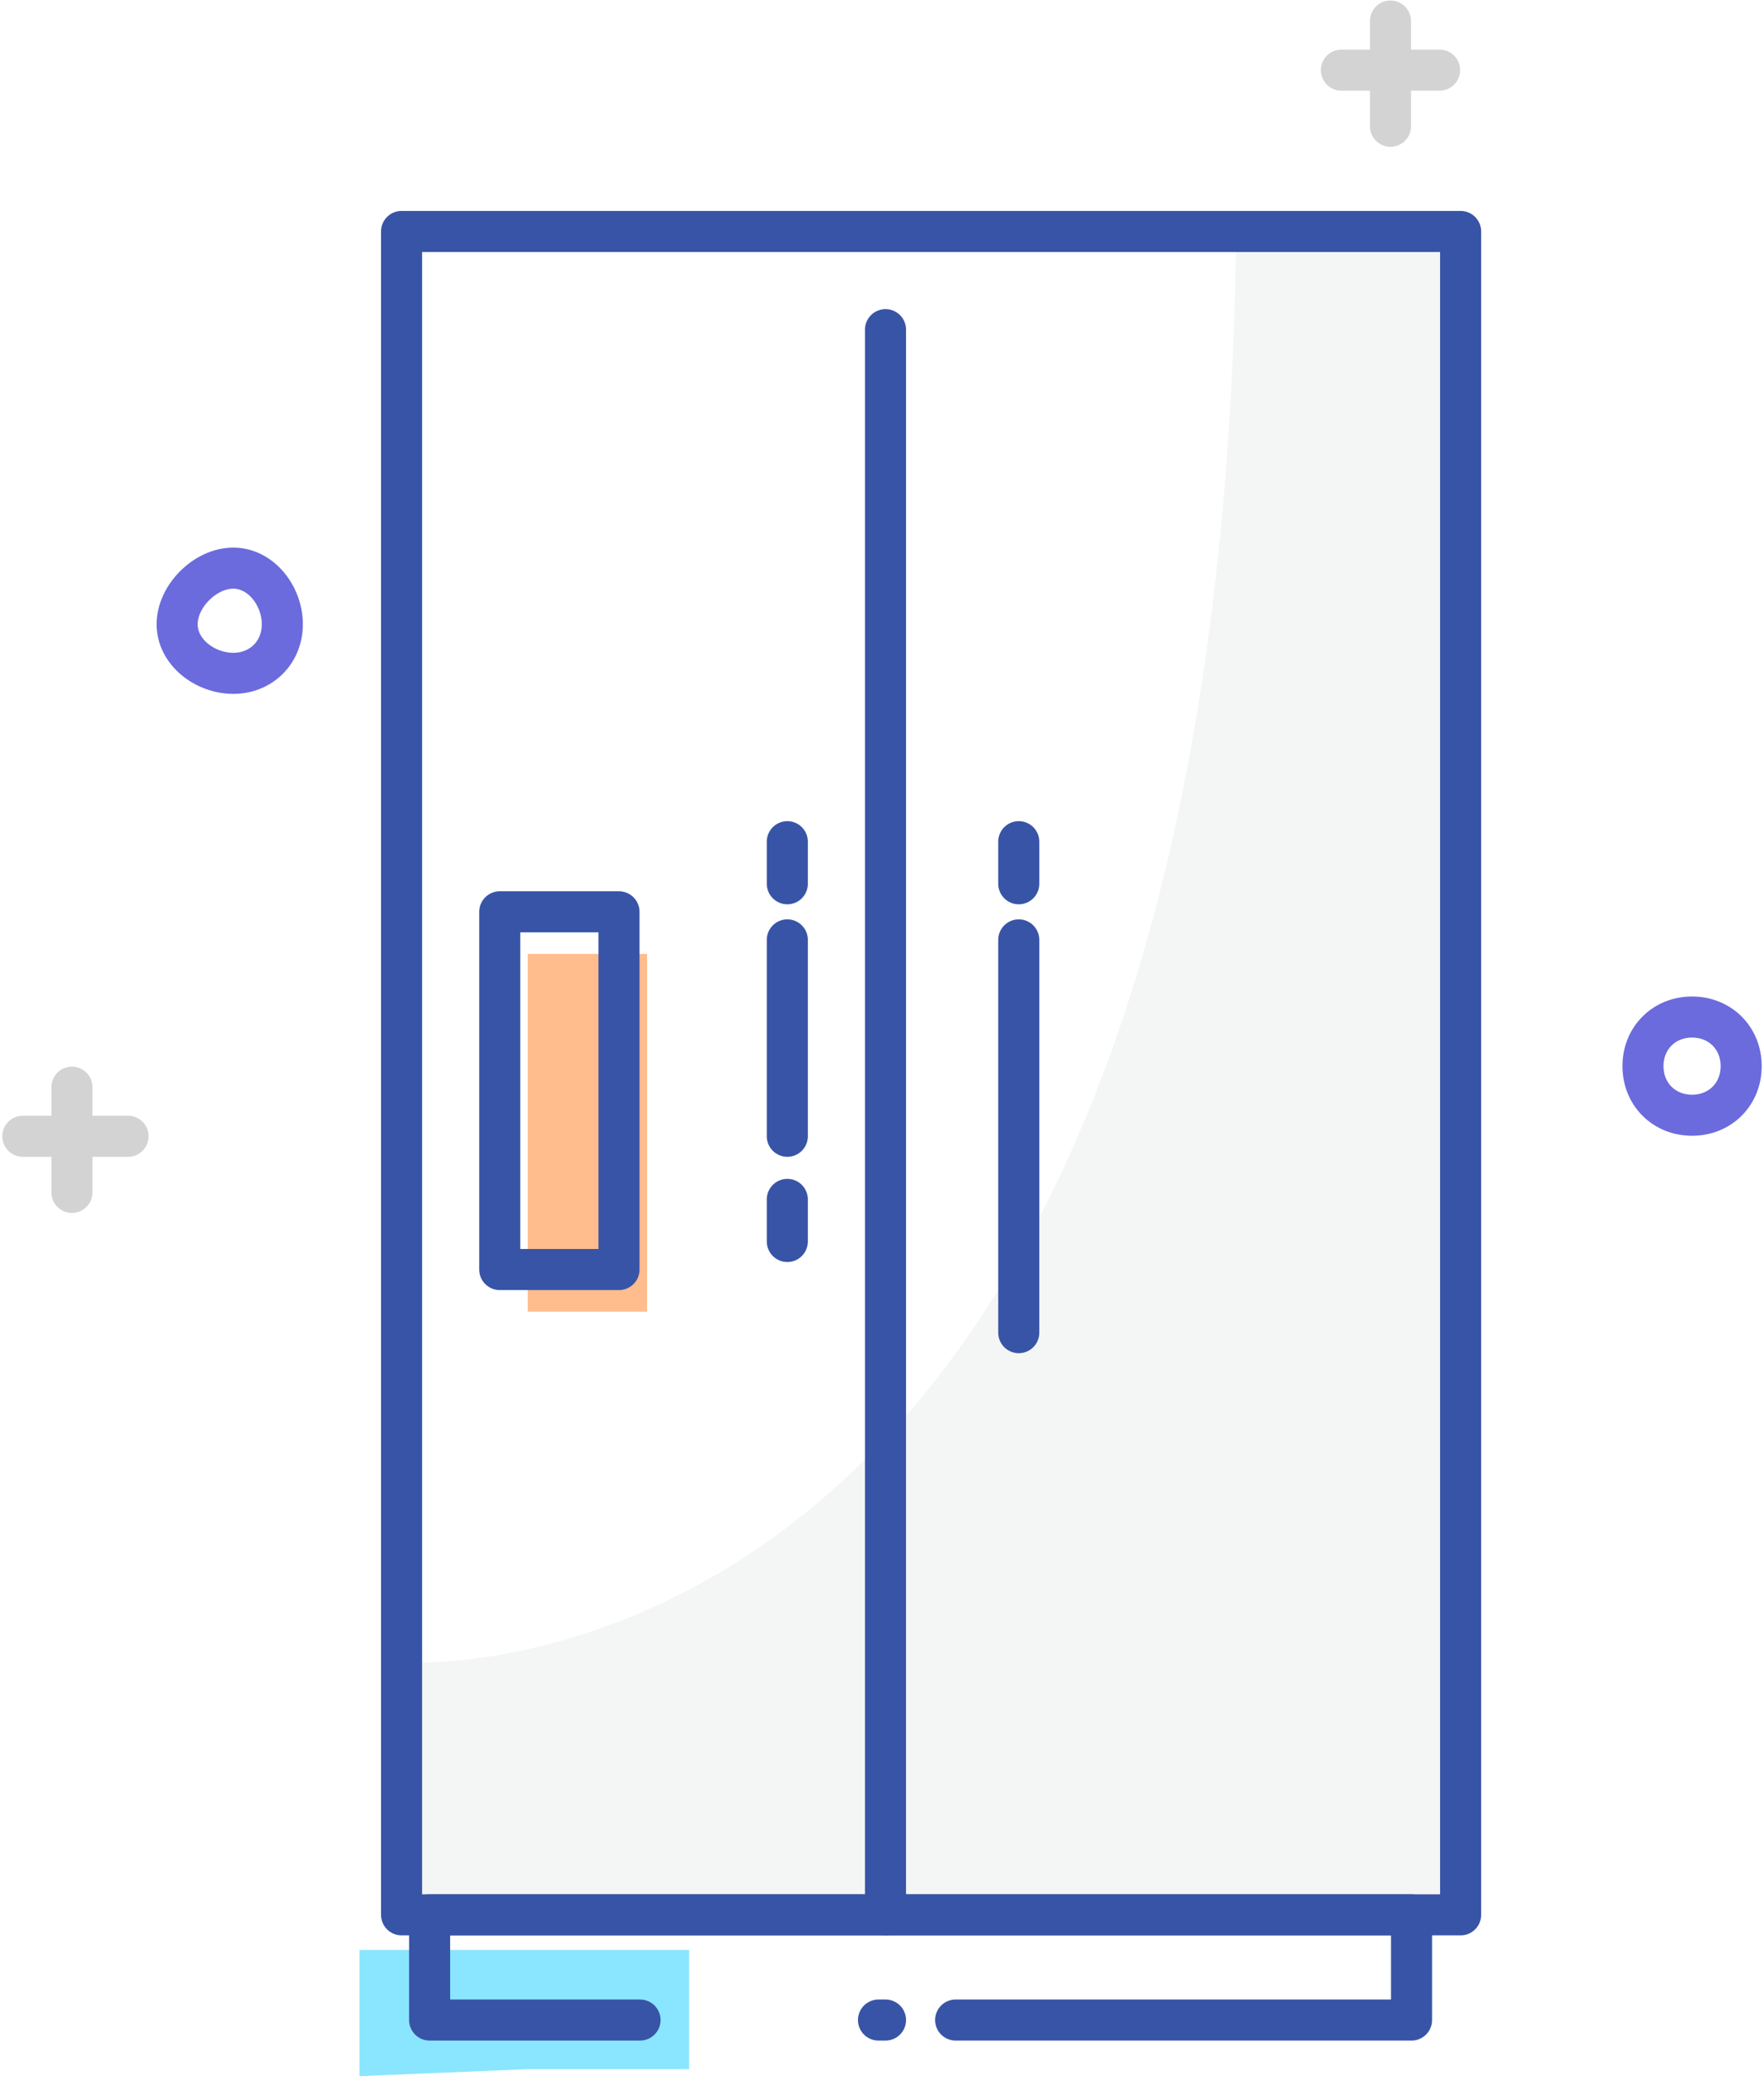 <?xml version="1.0" encoding="UTF-8"?>
<!DOCTYPE svg PUBLIC "-//W3C//DTD SVG 1.1//EN" "http://www.w3.org/Graphics/SVG/1.1/DTD/svg11.dtd">
<!-- Creator: CorelDRAW X7 -->
<svg xmlns="http://www.w3.org/2000/svg" xml:space="preserve" width="1.549in" height="1.823in" version="1.1" style="shape-rendering:geometricPrecision; text-rendering:geometricPrecision; image-rendering:optimizeQuality; fill-rule:evenodd; clip-rule:evenodd"
viewBox="0 0 251 296"
 xmlns:xlink="http://www.w3.org/1999/xlink">
 <defs>
  <style type="text/css">
   <![CDATA[
    .str0 {stroke:#3854A7;stroke-width:5.855;stroke-linecap:round;stroke-linejoin:round}
    .str2 {stroke:#6B6BDD;stroke-width:5.855;stroke-linecap:round;stroke-linejoin:round}
    .str1 {stroke:lightgrey;stroke-width:5.855;stroke-linecap:round;stroke-linejoin:round}
    .fil3 {fill:none;fill-rule:nonzero}
    .fil2 {fill:#8AE5FF;fill-rule:nonzero}
    .fil0 {fill:#FFBC8C;fill-rule:nonzero}
    .fil1 {fill:#E8E9E9;fill-rule:nonzero;fill-opacity:0.459}
   ]]>
  </style>
 </defs>
 <g id="__x0023_Layer_x0020_1">
  <polygon class="fil0" points="92,187 75,187 75,136 92,136 "/>
  <path class="fil1" d="M176 32l32 0 1 240 -152 0 0 -35c0,0 117,9 119,-205z"/>
  <polygon class="fil2" points="89,295 98,295 98,278 51,278 51,296 75,295 "/>
  <line class="fil3 str0" x1="126" y1="288" x2="125" y2= "288" />
  <polyline class="fil3 str0" points="91,288 61,288 61,273 201,273 201,288 136,288 "/>
  <line class="fil3 str0" x1="145" y1="120" x2="145" y2= "126" />
  <polygon class="fil3 str0" points="208,273 57,273 57,33 208,33 "/>
  <line class="fil3 str0" x1="126" y1="47" x2="126" y2= "273" />
  <polygon class="fil3 str0" points="88,181 71,181 71,130 88,130 "/>
  <line class="fil3 str0" x1="145" y1="134" x2="145" y2= "190" />
  <line class="fil3 str0" x1="112" y1="120" x2="112" y2= "126" />
  <line class="fil3 str0" x1="112" y1="171" x2="112" y2= "177" />
  <line class="fil3 str0" x1="112" y1="134" x2="112" y2= "162" />
  <g id="_2381472125648">
   <line class="fil3 str1" x1="10" y1="155" x2="10" y2= "170" />
   <line class="fil3 str1" x1="18" y1="162" x2="3" y2= "162" />
  </g>
  <g id="_2381472127568">
   <line class="fil3 str1" x1="198" y1="3" x2="198" y2= "18" />
   <line class="fil3 str1" x1="205" y1="10" x2="191" y2= "10" />
  </g>
  <path class="fil3 str2" d="M40 89c0,4 -3,7 -7,7 -4,0 -8,-3 -8,-7 0,-4 4,-8 8,-8 4,0 7,4 7,8"/>
  <path class="fil3 str2" d="M248 152c0,4 -3,7 -7,7 -4,0 -7,-3 -7,-7 0,-4 3,-7 7,-7 4,0 7,3 7,7"/>
 </g>
</svg>
